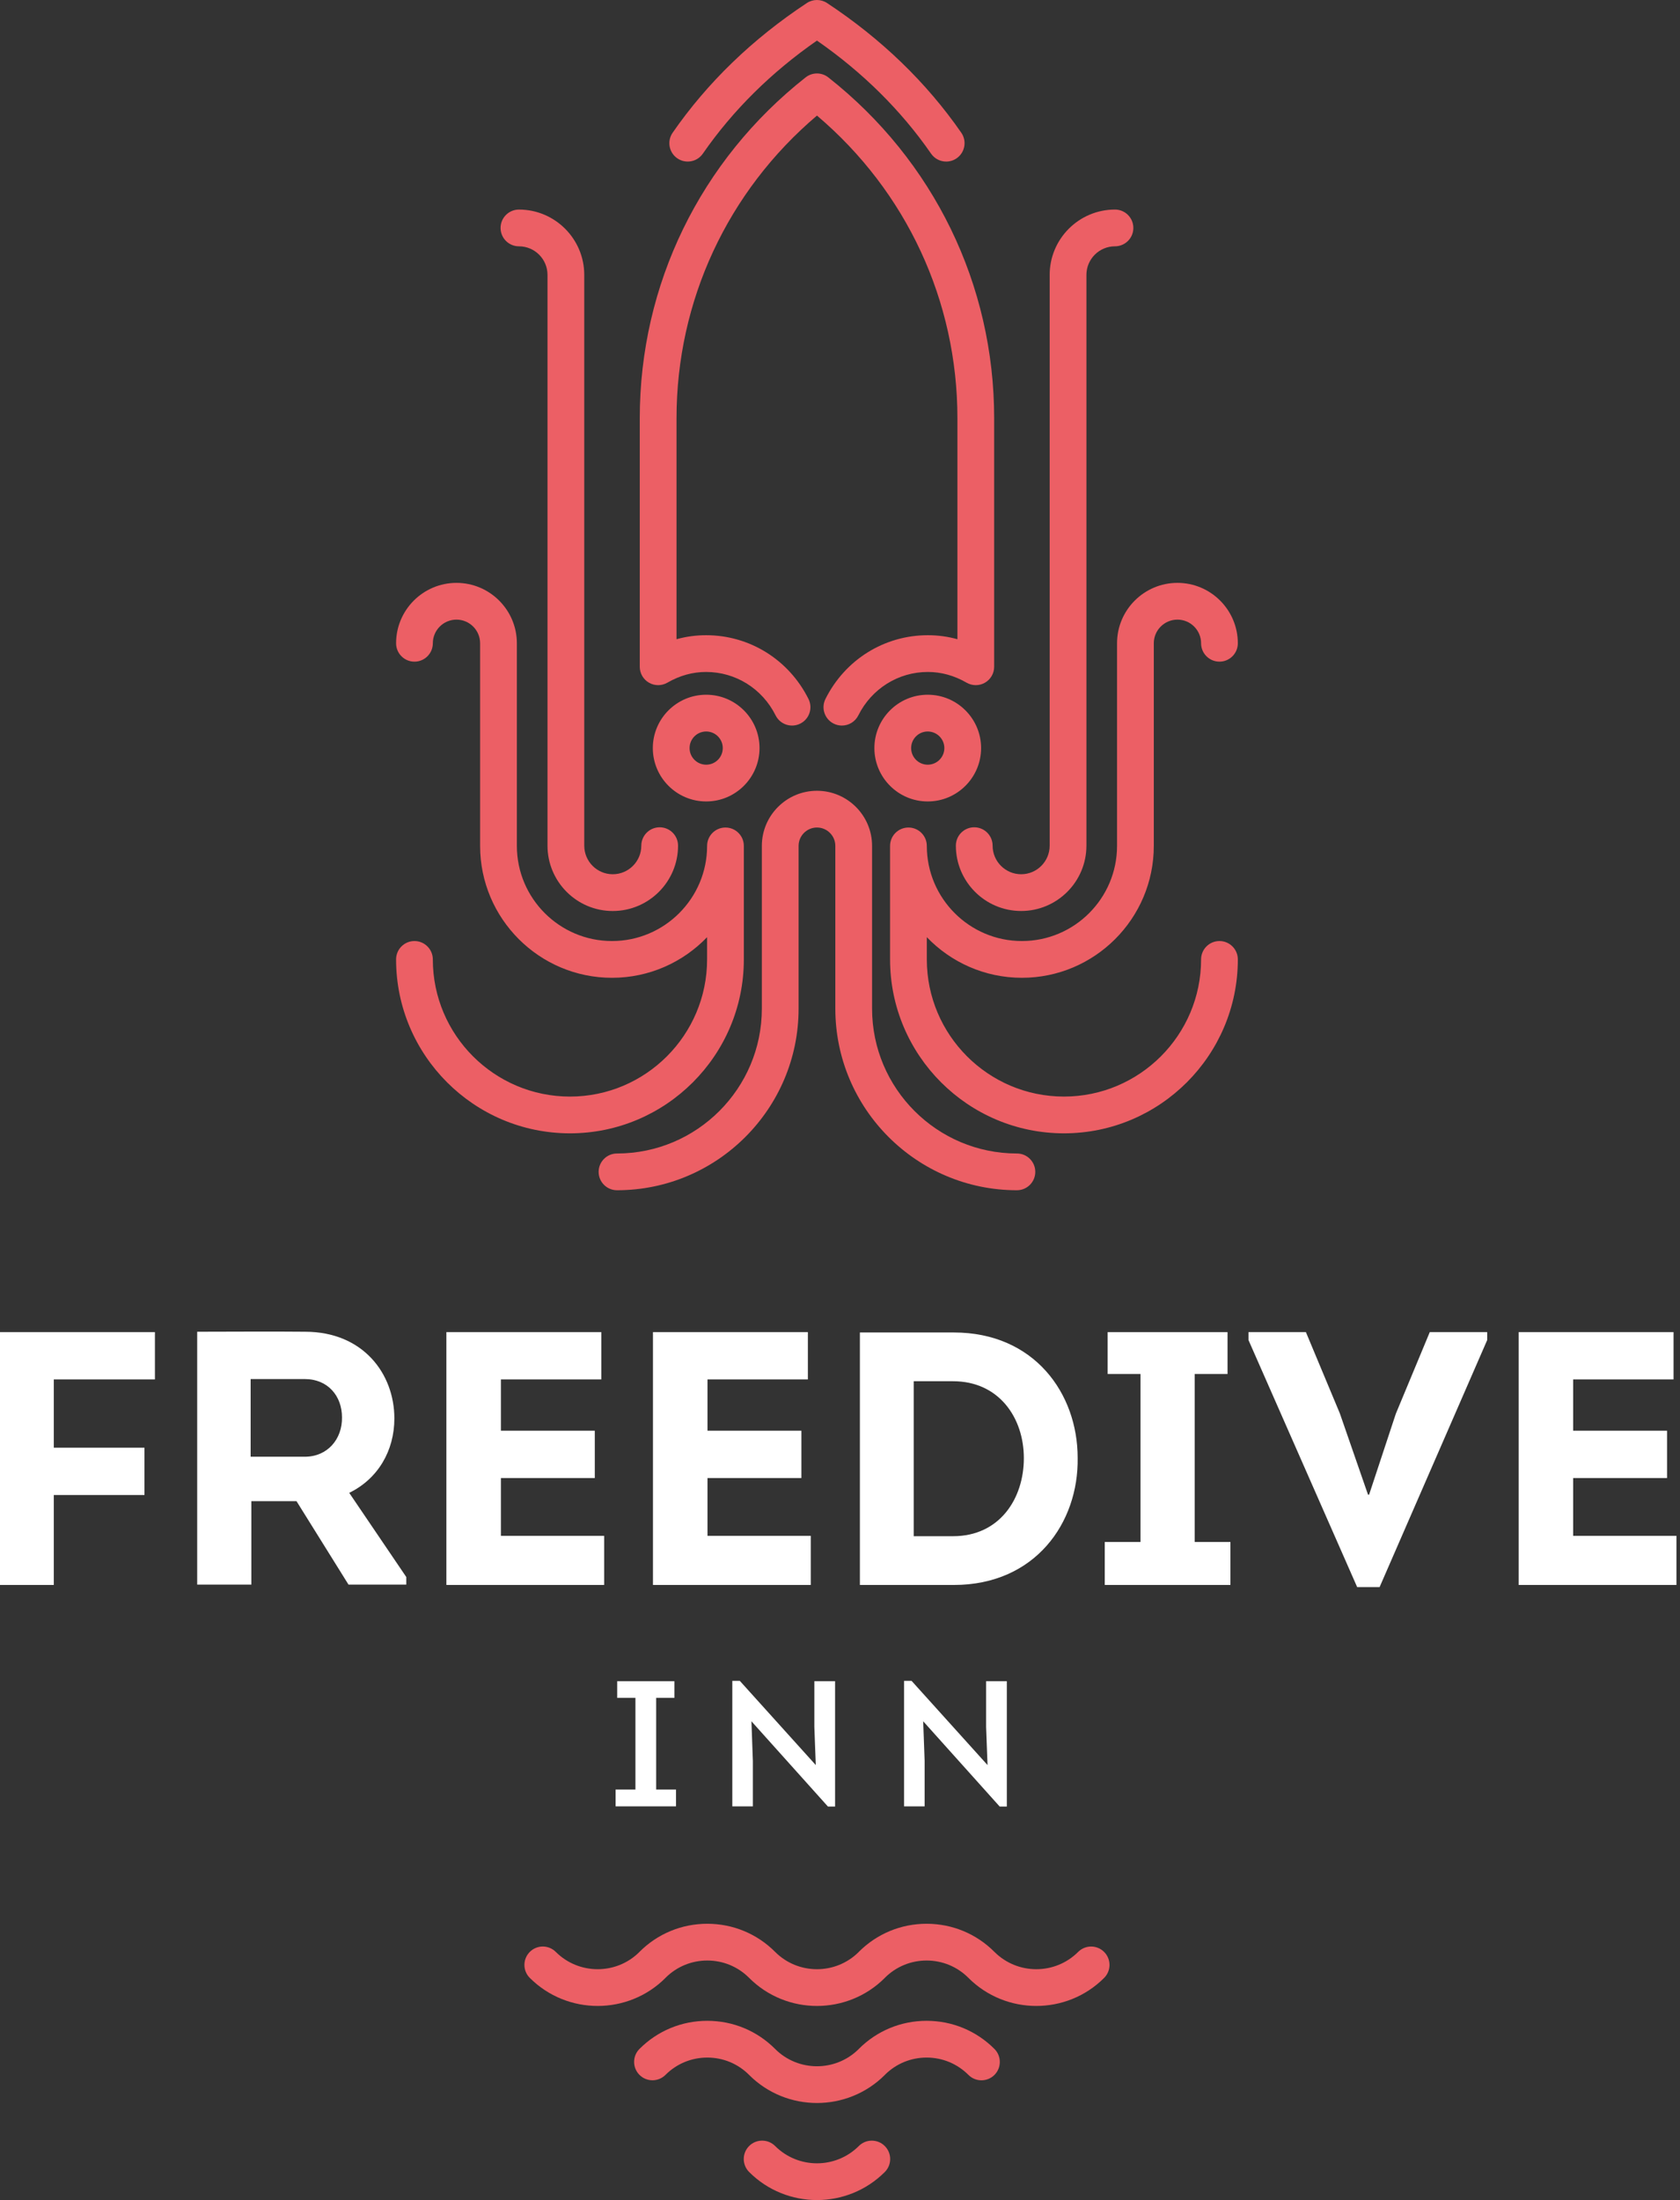<svg width="249" height="326" viewBox="0 0 249 326" fill="none" xmlns="http://www.w3.org/2000/svg">
<rect x="0" y="0" width="249" height="326" fill="#333333" stroke="none"/>
<path d="M21.41 221.528H7.975V234.856H0V197.388H22.962V204.4H7.975V214.516H21.41V221.528H21.41Z" fill="white"/>
<path d="M60.217 233.679V234.803H51.653L43.945 222.439H37.255V234.803H29.226V197.335C34.578 197.335 39.878 197.282 45.23 197.335C53.794 197.335 58.451 203.544 58.451 210.181C58.451 214.945 56.042 219.12 51.76 221.207L60.217 233.679ZM45.176 215.855C48.548 215.855 50.742 213.232 50.689 210.021C50.689 206.863 48.601 204.347 45.176 204.347H37.147V215.855H45.176Z" fill="white"/>
<path d="M89.122 204.4H74.242V212.001H88.158V219.013H74.242V227.577H89.55V234.856H66.16V197.388H89.122V204.4Z" fill="white"/>
<path d="M119.74 204.4H104.86V212.001H118.776V219.013H104.86V227.577H120.168V234.856H96.778V197.388H119.74V204.4H119.74Z" fill="white"/>
<path d="M141.365 197.443C153.301 197.443 159.724 206.488 159.724 216.016C159.885 225.597 153.461 234.857 141.365 234.857H127.449V197.443H141.365ZM141.258 227.631C148.163 227.631 151.749 222.064 151.749 216.07C151.749 210.075 148.055 204.668 141.258 204.668H135.424V227.631H141.258Z" fill="white"/>
<path d="M182.367 228.489V234.858H163.74V228.489H169.039V203.599H164.169V197.391H181.939V203.599H177.068V228.489H182.367Z" fill="white"/>
<path d="M202.92 221.476L206.881 209.486L211.913 197.39H220.423V198.568L204.473 235.178H201.154L185.043 198.568V197.39H193.553L198.584 209.433L202.759 221.476H202.92Z" fill="white"/>
<path d="M248.045 204.4H233.166V212.001H247.082V219.013H233.166V227.577H248.474V234.856H225.083V197.388H248.045V204.4Z" fill="white"/>
<path d="M100.194 265.173V267.663H91.24V265.173H94.18V251.584H91.478V249.121H99.955V251.584H97.253V265.173H100.194Z" fill="white"/>
<path d="M111.373 255.054L111.586 260.935V267.663H108.539V249.067H109.652L120.91 261.545L120.698 255.876V249.121H123.771V267.69H122.712L111.373 255.054Z" fill="white"/>
<path d="M136.83 255.054L137.043 260.935V267.663H133.996V249.067H135.109L146.367 261.545L146.155 255.876V249.121H149.228V267.69H148.169L136.83 255.054Z" fill="white"/>
<path d="M163.645 293.085C160.875 295.854 157.234 297.237 153.594 297.237C149.952 297.237 146.311 295.853 143.538 293.081C143.534 293.077 143.531 293.073 143.528 293.069C141.875 291.418 139.677 290.506 137.338 290.506H137.336C135.008 290.506 132.822 291.408 131.171 293.044C131.158 293.059 131.15 293.072 131.138 293.085C128.365 295.855 124.725 297.238 121.085 297.238C117.443 297.238 113.803 295.853 111.033 293.08C111.029 293.077 111.027 293.072 111.023 293.068C109.369 291.416 107.171 290.506 104.833 290.506H104.83C102.503 290.506 100.318 291.407 98.668 293.041C98.655 293.055 98.647 293.07 98.633 293.084C95.865 295.853 92.225 297.237 88.585 297.237C84.943 297.237 81.302 295.853 78.526 293.083C77.461 292.022 77.46 290.297 78.522 289.231C79.584 288.166 81.308 288.165 82.373 289.227C85.79 292.637 91.332 292.647 94.75 289.261C94.761 289.248 94.769 289.234 94.781 289.222C97.463 286.537 101.033 285.059 104.83 285.059H104.835C108.634 285.061 112.204 286.541 114.886 289.228C114.889 289.231 114.891 289.234 114.894 289.237C118.3 292.639 123.832 292.644 127.255 289.262C127.268 289.248 127.275 289.234 127.288 289.222C129.971 286.537 133.539 285.059 137.336 285.059H137.34C141.138 285.061 144.707 286.541 147.39 289.228C147.393 289.231 147.395 289.235 147.398 289.237C150.82 292.647 156.378 292.645 159.795 289.232C160.859 288.168 162.583 288.168 163.647 289.232C164.71 290.297 164.709 292.022 163.645 293.085ZM137.34 299.439H137.336C133.539 299.439 129.971 300.918 127.288 303.602C127.275 303.615 127.268 303.629 127.255 303.642C123.832 307.024 118.3 307.019 114.894 303.618C114.891 303.615 114.889 303.611 114.886 303.608C112.204 300.921 108.634 299.44 104.835 299.439H104.83C101.033 299.439 97.463 300.918 94.781 303.603C93.718 304.666 93.719 306.391 94.782 307.454C95.847 308.517 97.571 308.516 98.634 307.452C100.288 305.799 102.488 304.886 104.831 304.886H104.834C107.172 304.886 109.37 305.797 111.023 307.448C111.028 307.452 111.03 307.458 111.033 307.462C113.804 310.234 117.445 311.618 121.086 311.618C124.725 311.618 128.366 310.234 131.139 307.466C131.151 307.452 131.159 307.439 131.172 307.426C132.822 305.788 135.009 304.886 137.336 304.886H137.339C139.681 304.886 141.882 305.8 143.537 307.457C144.068 307.989 144.766 308.255 145.463 308.255C146.16 308.255 146.856 307.991 147.388 307.461C148.452 306.399 148.453 304.674 147.39 303.608C144.708 300.922 141.139 299.44 137.34 299.439ZM127.289 317.992C123.866 321.41 118.303 321.41 114.885 317.99C113.823 316.929 112.098 316.928 111.033 317.99C109.97 319.052 109.969 320.776 111.032 321.842C113.803 324.614 117.443 326 121.085 326C124.724 326 128.365 324.615 131.138 321.846C132.202 320.784 132.202 319.06 131.14 317.995C130.078 316.931 128.352 316.929 127.289 317.992Z" fill="#EC5F65"/>
<path d="M104.669 102.943C100.307 102.943 96.758 106.49 96.758 110.848C96.758 115.21 100.307 118.758 104.669 118.758C109.028 118.758 112.572 115.21 112.572 110.848C112.573 106.49 109.028 102.943 104.669 102.943ZM104.669 113.312C103.31 113.312 102.205 112.207 102.205 110.849C102.205 109.494 103.31 108.391 104.669 108.391C106.023 108.391 107.125 109.494 107.125 110.849C107.127 112.207 106.025 113.312 104.669 113.312ZM74.192 33.777C74.192 32.272 75.411 31.053 76.915 31.053C82.253 31.053 86.595 35.395 86.595 40.731V125.309C86.595 127.645 88.49 129.544 90.819 129.544C93.153 129.544 95.051 127.645 95.051 125.309C95.051 123.806 96.27 122.587 97.775 122.587C99.278 122.587 100.497 123.806 100.497 125.309C100.497 130.649 96.156 134.992 90.818 134.992C85.486 134.992 81.147 130.649 81.147 125.309V40.731C81.147 38.397 79.249 36.499 76.915 36.499C75.412 36.499 74.192 35.281 74.192 33.777ZM84.477 167.934C70.266 167.934 58.705 156.374 58.705 142.165C58.705 140.66 59.924 139.441 61.428 139.441C62.932 139.441 64.151 140.66 64.151 142.165C64.151 153.37 73.269 162.488 84.476 162.488C95.683 162.488 104.801 153.37 104.801 142.165V138.869C101.243 142.576 96.24 144.888 90.707 144.888C79.929 144.888 71.159 136.121 71.159 125.344V95.319C71.159 93.387 69.588 91.815 67.655 91.815C65.724 91.815 64.152 93.387 64.152 95.319C64.152 96.823 62.933 98.043 61.429 98.043C59.925 98.043 58.706 96.823 58.706 95.319C58.706 90.383 62.721 86.369 67.656 86.369C72.591 86.369 76.607 90.383 76.607 95.319V125.344C76.607 133.117 82.933 139.441 90.708 139.441C98.479 139.441 104.802 133.117 104.802 125.344C104.802 123.84 106.021 122.621 107.524 122.621C109.029 122.621 110.248 123.84 110.248 125.344V142.166C110.25 156.373 98.687 167.934 84.477 167.934ZM145.413 110.848C145.413 106.489 141.863 102.943 137.501 102.943C133.142 102.943 129.597 106.49 129.597 110.848C129.597 115.21 133.142 118.758 137.501 118.758C141.863 118.759 145.413 115.211 145.413 110.848ZM137.501 113.312C136.146 113.312 135.044 112.207 135.044 110.849C135.044 109.494 136.146 108.391 137.501 108.391C138.859 108.391 139.966 109.494 139.966 110.849C139.966 112.207 138.859 113.312 137.501 113.312ZM99.693 19.667C104.846 12.228 111.538 5.762 119.585 0.451C120.494 -0.15 121.676 -0.15 122.585 0.451C130.632 5.763 137.324 12.228 142.477 19.667C143.333 20.902 143.025 22.599 141.788 23.456C141.316 23.784 140.775 23.942 140.24 23.942C139.377 23.942 138.528 23.532 137.999 22.769C133.567 16.369 127.881 10.738 121.084 6.013C114.287 10.738 108.603 16.369 104.17 22.769C103.314 24.004 101.616 24.313 100.38 23.456C99.145 22.6 98.836 20.903 99.693 19.667ZM147.119 125.308C147.119 127.644 149.018 129.543 151.352 129.543C153.682 129.543 155.576 127.644 155.576 125.308V40.731C155.576 35.394 159.918 31.052 165.255 31.052C166.76 31.052 167.979 32.271 167.979 33.776C167.979 35.279 166.76 36.498 165.255 36.498C162.922 36.498 161.023 38.396 161.023 40.73V125.308C161.023 130.647 156.684 134.989 151.352 134.989C146.015 134.989 141.673 130.647 141.673 125.308C141.673 123.804 142.892 122.586 144.395 122.586C145.9 122.586 147.119 123.805 147.119 125.308ZM183.465 142.165C183.465 156.373 171.905 167.934 157.694 167.934C143.484 167.934 131.921 156.374 131.921 142.165V125.343C131.921 123.84 133.14 122.621 134.645 122.621C136.148 122.621 137.367 123.84 137.367 125.343C137.367 133.117 143.69 139.441 151.461 139.441C159.237 139.441 165.562 133.117 165.562 125.343V95.318C165.562 90.383 169.578 86.368 174.513 86.368C179.449 86.368 183.464 90.383 183.464 95.318C183.464 96.823 182.245 98.042 180.741 98.042C179.237 98.042 178.018 96.823 178.018 95.318C178.018 93.386 176.447 91.815 174.514 91.815C172.582 91.815 171.01 93.386 171.01 95.318V125.343C171.01 136.12 162.24 144.887 151.462 144.887C145.929 144.887 140.926 142.576 137.368 138.868V142.164C137.368 153.369 146.487 162.487 157.694 162.487C168.901 162.487 178.018 153.369 178.018 142.164C178.018 140.66 179.237 139.441 180.742 139.441C182.246 139.441 183.465 140.66 183.465 142.165ZM94.823 98.8V61.971C94.823 42.183 103.781 23.777 119.4 11.47C120.389 10.69 121.782 10.69 122.771 11.47C138.391 23.776 147.349 42.183 147.349 61.971V98.8C147.349 99.774 146.829 100.672 145.987 101.159C145.145 101.647 144.107 101.646 143.265 101.16C141.436 100.104 139.505 99.569 137.526 99.569C133.15 99.569 129.201 102.036 127.217 106.005C126.74 106.96 125.778 107.513 124.779 107.513C124.369 107.513 123.954 107.42 123.563 107.224C122.218 106.553 121.673 104.917 122.344 103.572C125.256 97.744 131.074 94.123 137.526 94.123C139.014 94.123 140.476 94.323 141.903 94.718V61.972C141.903 44.586 134.343 28.363 121.086 17.126C107.83 28.363 100.271 44.586 100.271 61.972V94.718C101.697 94.323 103.159 94.123 104.647 94.123C111.099 94.123 116.917 97.744 119.829 103.572C120.501 104.917 119.956 106.553 118.61 107.224C117.264 107.898 115.629 107.352 114.956 106.005C112.973 102.036 109.023 99.569 104.647 99.569C102.668 99.569 100.737 100.104 98.909 101.16C98.066 101.646 97.027 101.647 96.186 101.159C95.342 100.672 94.823 99.774 94.823 98.8ZM153.444 173.645C153.444 175.148 152.225 176.367 150.721 176.367C135.881 176.367 123.808 164.295 123.808 149.458V125.342C123.808 123.841 122.585 122.62 121.085 122.62C119.585 122.62 118.363 123.841 118.363 125.342V149.458C118.363 164.295 106.289 176.367 91.449 176.367C89.945 176.367 88.726 175.148 88.726 173.645C88.726 172.141 89.945 170.922 91.449 170.922C103.286 170.922 112.916 161.293 112.916 149.458V125.343C112.916 120.839 116.581 117.175 121.085 117.175C125.591 117.175 129.254 120.84 129.254 125.343V149.458C129.254 161.292 138.883 170.922 150.721 170.922C152.225 170.921 153.444 172.141 153.444 173.645Z" fill="#EC5F65"/>
</svg>
